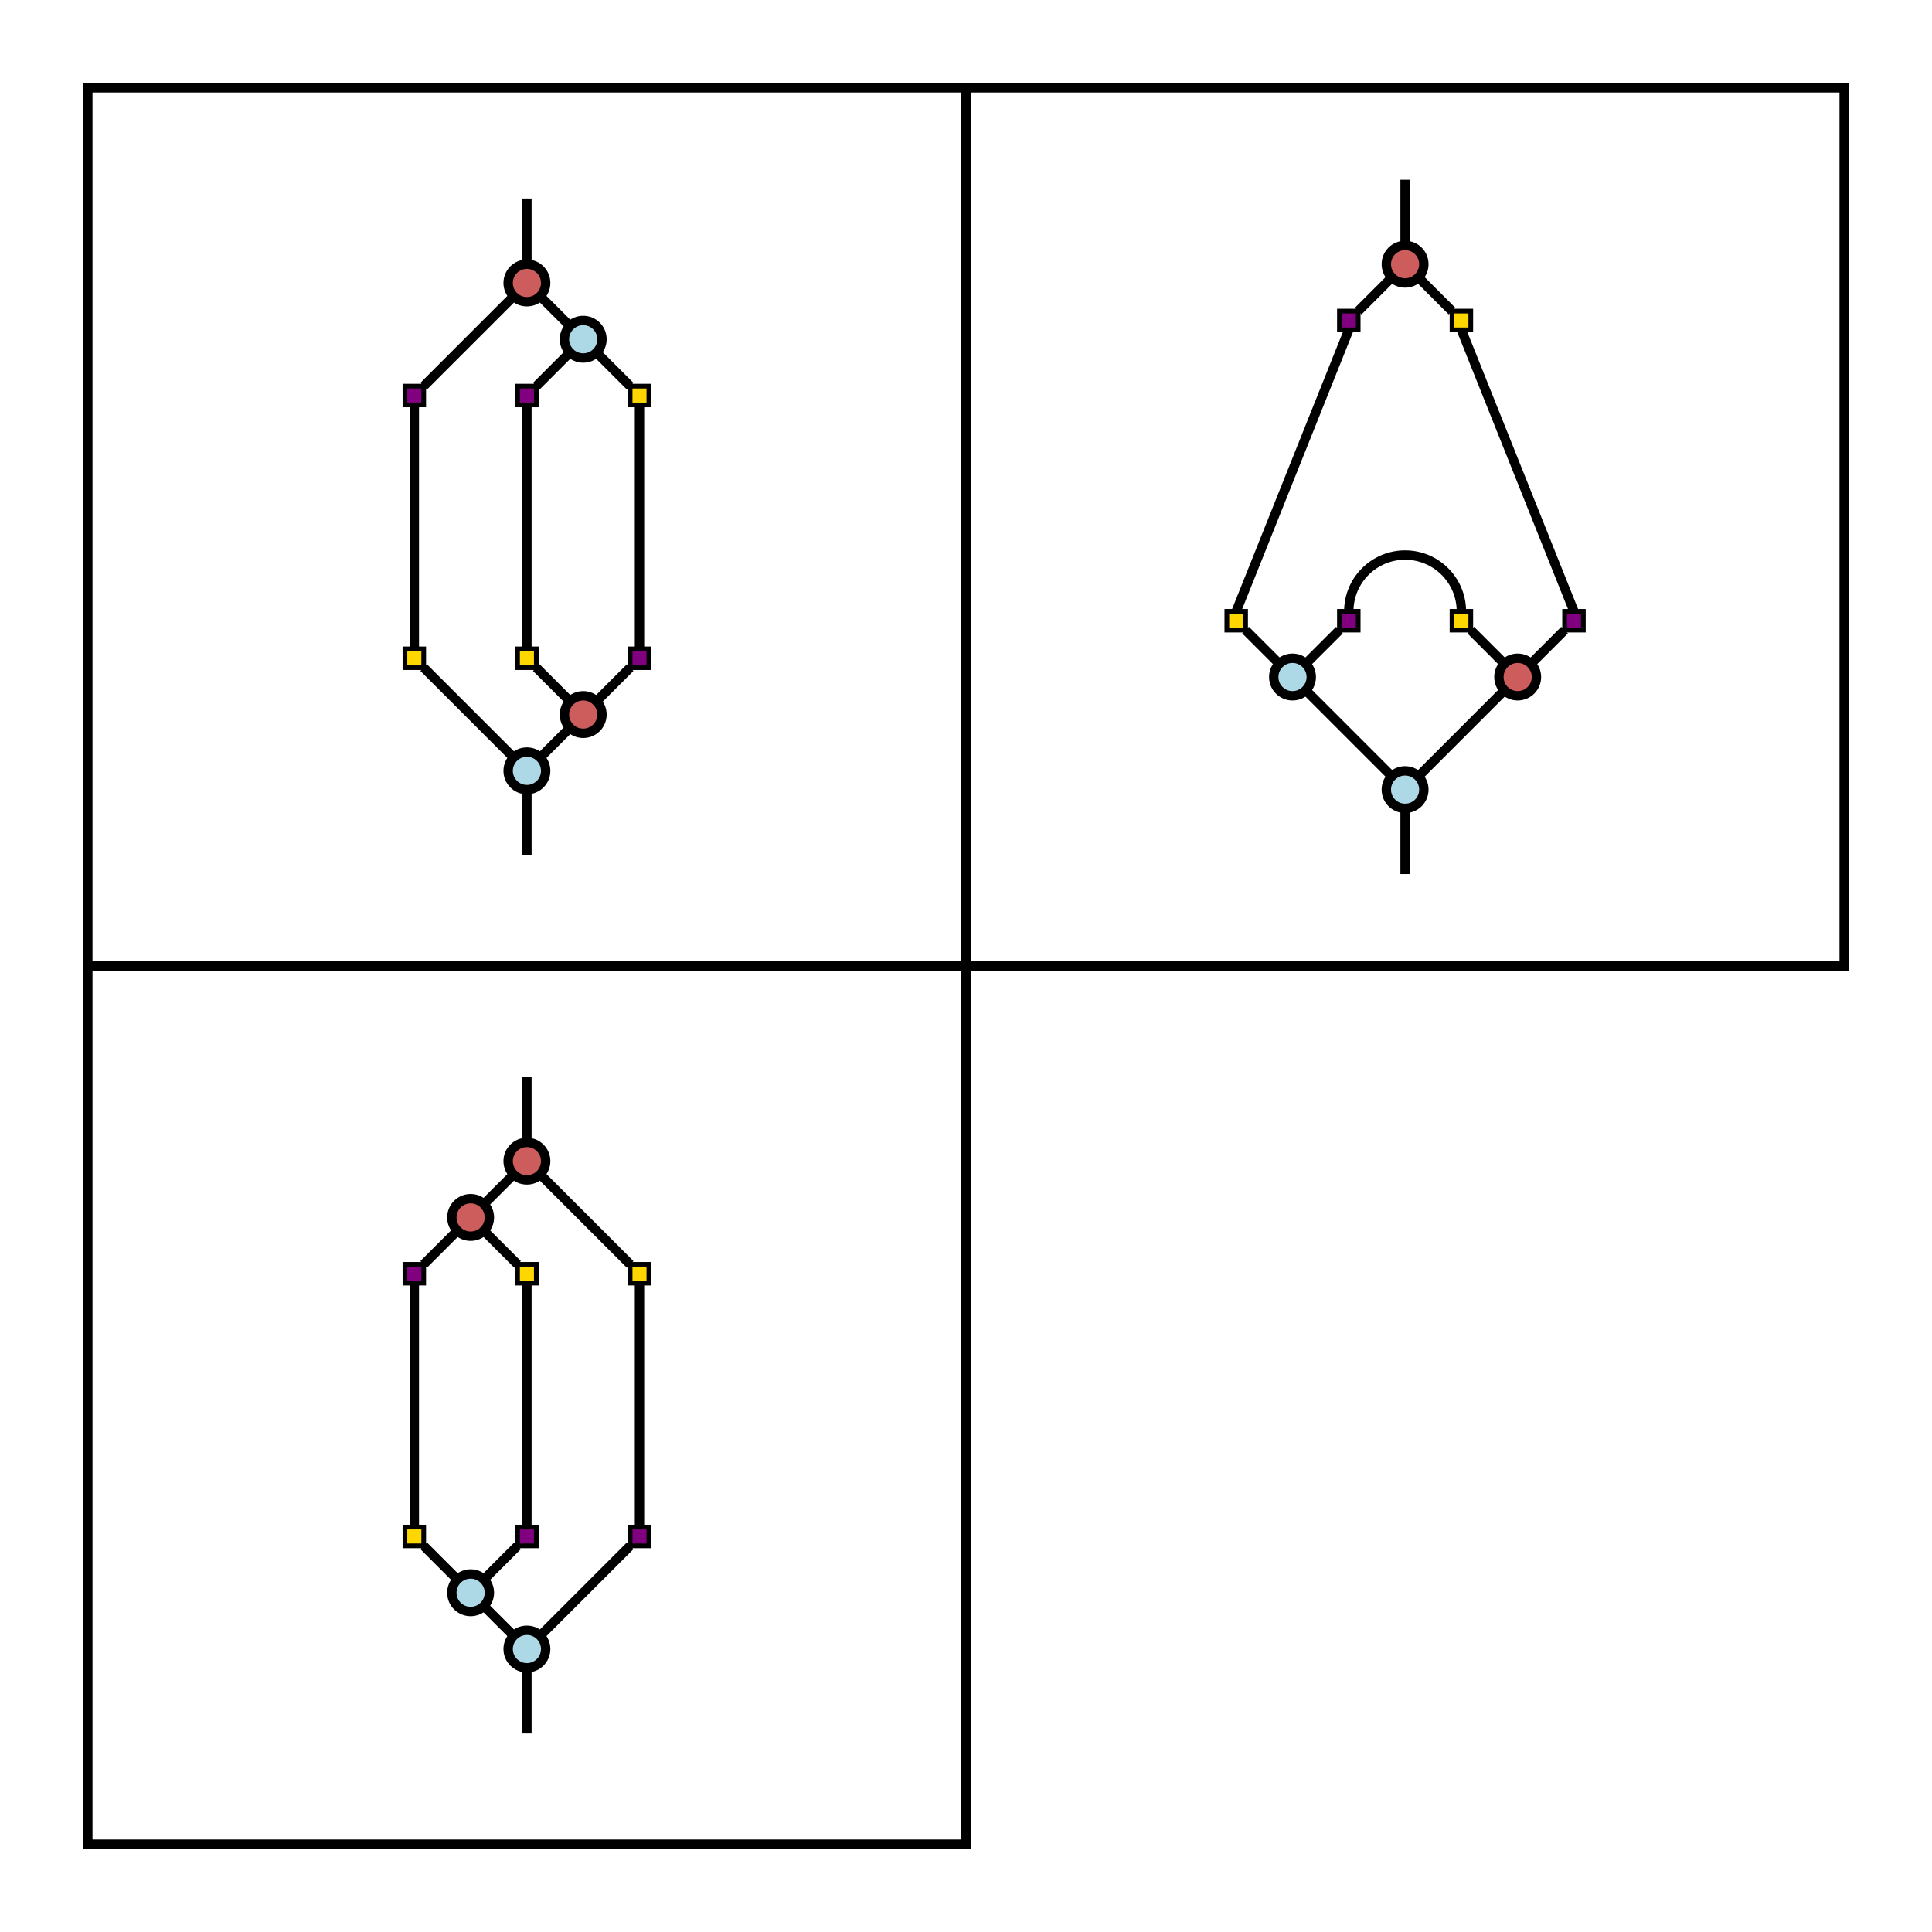 <?xml version="1.0" encoding="UTF-8"?>
<!DOCTYPE svg PUBLIC "-//W3C//DTD SVG 1.1//EN"
    "http://www.w3.org/Graphics/SVG/1.1/DTD/svg11.dtd">
<svg stroke="rgb(0,0,0)" xmlns="http://www.w3.org/2000/svg" font-size="1" width="2048" stroke-opacity="1" xmlns:xlink="http://www.w3.org/1999/xlink" viewBox="0.0 0.0 2048.0 2048" height="2048" version="1.1">
  <defs>
  </defs>
  <g fill="rgb(0,0,0)" stroke="rgb(0,0,0)" stroke-linecap="butt" stroke-width="9.946" stroke-miterlimit="10.0" fill-opacity="0.0" stroke-opacity="1.0" stroke-linejoin="miter">
    <path d="M 1024,1954.909 l -0,-930.909 h -930.909 l -0,930.909 Z"/>
  </g>
  <g fill="rgb(128,0,128)" stroke="rgb(0,0,0)" stroke-linecap="butt" stroke-width="4.973" stroke-miterlimit="10.0" fill-opacity="1.0" stroke-opacity="1.0" stroke-linejoin="miter">
    <path d="M 687.838,1638.639 l -0,-19.891 h -19.891 l -0,19.891 Z"/>
  </g>
  <g fill="rgb(128,0,128)" stroke="rgb(0,0,0)" stroke-linecap="butt" stroke-width="4.973" stroke-miterlimit="10.0" fill-opacity="1.0" stroke-opacity="1.0" stroke-linejoin="miter">
    <path d="M 568.491,1638.639 l -0,-19.891 h -19.891 l -0,19.891 Z"/>
  </g>
  <g fill="rgb(255,215,0)" stroke="rgb(0,0,0)" stroke-linecap="butt" stroke-width="4.973" stroke-miterlimit="10.0" fill-opacity="1.0" stroke-opacity="1.0" stroke-linejoin="miter">
    <path d="M 449.144,1638.639 l -0,-19.891 h -19.891 l -0,19.891 Z"/>
  </g>
  <g fill="rgb(173,216,230)" stroke="rgb(0,0,0)" stroke-linecap="butt" stroke-width="9.946" stroke-miterlimit="10.0" fill-opacity="1.0" stroke-opacity="1.0" stroke-linejoin="miter">
    <path d="M 518.763,1688.367 c 0,-10.986 -8.906,-19.891 -19.891 -19.891c -10.986,-0 -19.891,8.906 -19.891 19.891c -0,10.986 8.906,19.891 19.891 19.891c 10.986,0 19.891,-8.906 19.891 -19.891Z"/>
  </g>
  <g fill="rgb(0,0,0)" stroke="rgb(0,0,0)" stroke-linecap="butt" stroke-width="9.946" stroke-miterlimit="10.0" fill-opacity="0.0" stroke-opacity="1.0" stroke-linejoin="miter">
    <path d="M 512.937,1674.302 l 35.663,-35.663 "/>
  </g>
  <g fill="rgb(0,0,0)" stroke="rgb(0,0,0)" stroke-linecap="butt" stroke-width="0.0" stroke-miterlimit="10.0" fill-opacity="1.0" stroke-opacity="1.0" stroke-linejoin="miter">
  </g>
  <g fill="rgb(0,0,0)" stroke="rgb(0,0,0)" stroke-linecap="butt" stroke-width="0.0" stroke-miterlimit="10.0" fill-opacity="1.0" stroke-opacity="1.0" stroke-linejoin="miter">
  </g>
  <g fill="rgb(0,0,0)" stroke="rgb(0,0,0)" stroke-linecap="butt" stroke-width="0.0" stroke-miterlimit="10.0" fill-opacity="1.0" stroke-opacity="1.0" stroke-linejoin="miter">
  </g>
  <g fill="rgb(0,0,0)" stroke="rgb(0,0,0)" stroke-linecap="butt" stroke-width="0.0" stroke-miterlimit="10.0" fill-opacity="1.0" stroke-opacity="1.0" stroke-linejoin="miter">
  </g>
  <g fill="rgb(0,0,0)" stroke="rgb(0,0,0)" stroke-linecap="butt" stroke-width="9.946" stroke-miterlimit="10.0" fill-opacity="0.0" stroke-opacity="1.0" stroke-linejoin="miter">
    <path d="M 484.807,1674.302 l -35.663,-35.663 "/>
  </g>
  <g fill="rgb(0,0,0)" stroke="rgb(0,0,0)" stroke-linecap="butt" stroke-width="0.0" stroke-miterlimit="10.0" fill-opacity="1.0" stroke-opacity="1.0" stroke-linejoin="miter">
  </g>
  <g fill="rgb(0,0,0)" stroke="rgb(0,0,0)" stroke-linecap="butt" stroke-width="0.0" stroke-miterlimit="10.0" fill-opacity="1.0" stroke-opacity="1.0" stroke-linejoin="miter">
  </g>
  <g fill="rgb(0,0,0)" stroke="rgb(0,0,0)" stroke-linecap="butt" stroke-width="0.0" stroke-miterlimit="10.0" fill-opacity="1.0" stroke-opacity="1.0" stroke-linejoin="miter">
  </g>
  <g fill="rgb(0,0,0)" stroke="rgb(0,0,0)" stroke-linecap="butt" stroke-width="0.0" stroke-miterlimit="10.0" fill-opacity="1.0" stroke-opacity="1.0" stroke-linejoin="miter">
  </g>
  <g fill="rgb(173,216,230)" stroke="rgb(0,0,0)" stroke-linecap="butt" stroke-width="9.946" stroke-miterlimit="10.0" fill-opacity="1.0" stroke-opacity="1.0" stroke-linejoin="miter">
    <path d="M 578.437,1748.04 c 0,-10.986 -8.906,-19.891 -19.891 -19.891c -10.986,-0 -19.891,8.906 -19.891 19.891c -0,10.986 8.906,19.891 19.891 19.891c 10.986,0 19.891,-8.906 19.891 -19.891Z"/>
  </g>
  <g fill="rgb(0,0,0)" stroke="rgb(0,0,0)" stroke-linecap="butt" stroke-width="9.946" stroke-miterlimit="10.0" fill-opacity="0.0" stroke-opacity="1.0" stroke-linejoin="miter">
    <path d="M 572.611,1733.975 l 95.337,-95.337 "/>
  </g>
  <g fill="rgb(0,0,0)" stroke="rgb(0,0,0)" stroke-linecap="butt" stroke-width="0.0" stroke-miterlimit="10.0" fill-opacity="1.0" stroke-opacity="1.0" stroke-linejoin="miter">
  </g>
  <g fill="rgb(0,0,0)" stroke="rgb(0,0,0)" stroke-linecap="butt" stroke-width="0.0" stroke-miterlimit="10.0" fill-opacity="1.0" stroke-opacity="1.0" stroke-linejoin="miter">
  </g>
  <g fill="rgb(0,0,0)" stroke="rgb(0,0,0)" stroke-linecap="butt" stroke-width="0.0" stroke-miterlimit="10.0" fill-opacity="1.0" stroke-opacity="1.0" stroke-linejoin="miter">
  </g>
  <g fill="rgb(0,0,0)" stroke="rgb(0,0,0)" stroke-linecap="butt" stroke-width="0.0" stroke-miterlimit="10.0" fill-opacity="1.0" stroke-opacity="1.0" stroke-linejoin="miter">
  </g>
  <g fill="rgb(0,0,0)" stroke="rgb(0,0,0)" stroke-linecap="butt" stroke-width="9.946" stroke-miterlimit="10.0" fill-opacity="0.0" stroke-opacity="1.0" stroke-linejoin="miter">
    <path d="M 544.48,1733.975 l -31.543,-31.543 "/>
  </g>
  <g fill="rgb(0,0,0)" stroke="rgb(0,0,0)" stroke-linecap="butt" stroke-width="0.0" stroke-miterlimit="10.0" fill-opacity="1.0" stroke-opacity="1.0" stroke-linejoin="miter">
  </g>
  <g fill="rgb(0,0,0)" stroke="rgb(0,0,0)" stroke-linecap="butt" stroke-width="0.0" stroke-miterlimit="10.0" fill-opacity="1.0" stroke-opacity="1.0" stroke-linejoin="miter">
  </g>
  <g fill="rgb(0,0,0)" stroke="rgb(0,0,0)" stroke-linecap="butt" stroke-width="0.0" stroke-miterlimit="10.0" fill-opacity="1.0" stroke-opacity="1.0" stroke-linejoin="miter">
  </g>
  <g fill="rgb(0,0,0)" stroke="rgb(0,0,0)" stroke-linecap="butt" stroke-width="0.0" stroke-miterlimit="10.0" fill-opacity="1.0" stroke-opacity="1.0" stroke-linejoin="miter">
  </g>
  <g fill="rgb(0,0,0)" stroke="rgb(0,0,0)" stroke-linecap="butt" stroke-width="9.946" stroke-miterlimit="10.0" fill-opacity="0.0" stroke-opacity="1.0" stroke-linejoin="miter">
    <path d="M 558.545,1767.932 l 0,69.619 "/>
  </g>
  <g fill="rgb(0,0,0)" stroke="rgb(0,0,0)" stroke-linecap="butt" stroke-width="0.0" stroke-miterlimit="10.0" fill-opacity="1.0" stroke-opacity="1.0" stroke-linejoin="miter">
  </g>
  <g fill="rgb(0,0,0)" stroke="rgb(0,0,0)" stroke-linecap="butt" stroke-width="0.0" stroke-miterlimit="10.0" fill-opacity="1.0" stroke-opacity="1.0" stroke-linejoin="miter">
  </g>
  <g fill="rgb(0,0,0)" stroke="rgb(0,0,0)" stroke-linecap="butt" stroke-width="0.0" stroke-miterlimit="10.0" fill-opacity="1.0" stroke-opacity="1.0" stroke-linejoin="miter">
  </g>
  <g fill="rgb(0,0,0)" stroke="rgb(0,0,0)" stroke-linecap="butt" stroke-width="0.0" stroke-miterlimit="10.0" fill-opacity="1.0" stroke-opacity="1.0" stroke-linejoin="miter">
  </g>
  <g fill="rgb(128,0,128)" stroke="rgb(0,0,0)" stroke-linecap="butt" stroke-width="4.973" stroke-miterlimit="10.0" fill-opacity="1.0" stroke-opacity="1.0" stroke-linejoin="miter">
    <path d="M 449.144,1360.162 l 0,-19.891 l -19.891,-0 l -0,19.891 Z"/>
  </g>
  <g fill="rgb(255,215,0)" stroke="rgb(0,0,0)" stroke-linecap="butt" stroke-width="4.973" stroke-miterlimit="10.0" fill-opacity="1.0" stroke-opacity="1.0" stroke-linejoin="miter">
    <path d="M 568.491,1360.162 l 0,-19.891 l -19.891,-0 l -0,19.891 Z"/>
  </g>
  <g fill="rgb(205,92,92)" stroke="rgb(0,0,0)" stroke-linecap="butt" stroke-width="9.946" stroke-miterlimit="10.0" fill-opacity="1.0" stroke-opacity="1.0" stroke-linejoin="miter">
    <path d="M 478.981,1290.542 c -0,10.986 8.906,19.891 19.891 19.891c 10.986,0 19.891,-8.906 19.891 -19.891c 0,-10.986 -8.906,-19.891 -19.891 -19.891c -10.986,-0 -19.891,8.906 -19.891 19.891Z"/>
  </g>
  <g fill="rgb(0,0,0)" stroke="rgb(0,0,0)" stroke-linecap="butt" stroke-width="9.946" stroke-miterlimit="10.0" fill-opacity="0.0" stroke-opacity="1.0" stroke-linejoin="miter">
    <path d="M 484.807,1304.608 l -35.663,35.663 "/>
  </g>
  <g fill="rgb(0,0,0)" stroke="rgb(0,0,0)" stroke-linecap="butt" stroke-width="0.0" stroke-miterlimit="10.0" fill-opacity="1.0" stroke-opacity="1.0" stroke-linejoin="miter">
  </g>
  <g fill="rgb(0,0,0)" stroke="rgb(0,0,0)" stroke-linecap="butt" stroke-width="0.0" stroke-miterlimit="10.0" fill-opacity="1.0" stroke-opacity="1.0" stroke-linejoin="miter">
  </g>
  <g fill="rgb(0,0,0)" stroke="rgb(0,0,0)" stroke-linecap="butt" stroke-width="0.0" stroke-miterlimit="10.0" fill-opacity="1.0" stroke-opacity="1.0" stroke-linejoin="miter">
  </g>
  <g fill="rgb(0,0,0)" stroke="rgb(0,0,0)" stroke-linecap="butt" stroke-width="0.0" stroke-miterlimit="10.0" fill-opacity="1.0" stroke-opacity="1.0" stroke-linejoin="miter">
  </g>
  <g fill="rgb(0,0,0)" stroke="rgb(0,0,0)" stroke-linecap="butt" stroke-width="9.946" stroke-miterlimit="10.0" fill-opacity="0.0" stroke-opacity="1.0" stroke-linejoin="miter">
    <path d="M 512.937,1304.608 l 35.663,35.663 "/>
  </g>
  <g fill="rgb(0,0,0)" stroke="rgb(0,0,0)" stroke-linecap="butt" stroke-width="0.0" stroke-miterlimit="10.0" fill-opacity="1.0" stroke-opacity="1.0" stroke-linejoin="miter">
  </g>
  <g fill="rgb(0,0,0)" stroke="rgb(0,0,0)" stroke-linecap="butt" stroke-width="0.0" stroke-miterlimit="10.0" fill-opacity="1.0" stroke-opacity="1.0" stroke-linejoin="miter">
  </g>
  <g fill="rgb(0,0,0)" stroke="rgb(0,0,0)" stroke-linecap="butt" stroke-width="0.0" stroke-miterlimit="10.0" fill-opacity="1.0" stroke-opacity="1.0" stroke-linejoin="miter">
  </g>
  <g fill="rgb(0,0,0)" stroke="rgb(0,0,0)" stroke-linecap="butt" stroke-width="0.0" stroke-miterlimit="10.0" fill-opacity="1.0" stroke-opacity="1.0" stroke-linejoin="miter">
  </g>
  <g fill="rgb(255,215,0)" stroke="rgb(0,0,0)" stroke-linecap="butt" stroke-width="4.973" stroke-miterlimit="10.0" fill-opacity="1.0" stroke-opacity="1.0" stroke-linejoin="miter">
    <path d="M 687.838,1360.162 l 0,-19.891 l -19.891,-0 l -0,19.891 Z"/>
  </g>
  <g fill="rgb(205,92,92)" stroke="rgb(0,0,0)" stroke-linecap="butt" stroke-width="9.946" stroke-miterlimit="10.0" fill-opacity="1.0" stroke-opacity="1.0" stroke-linejoin="miter">
    <path d="M 538.654,1230.869 c -0,10.986 8.906,19.891 19.891 19.891c 10.986,0 19.891,-8.906 19.891 -19.891c 0,-10.986 -8.906,-19.891 -19.891 -19.891c -10.986,-0 -19.891,8.906 -19.891 19.891Z"/>
  </g>
  <g fill="rgb(0,0,0)" stroke="rgb(0,0,0)" stroke-linecap="butt" stroke-width="9.946" stroke-miterlimit="10.0" fill-opacity="0.0" stroke-opacity="1.0" stroke-linejoin="miter">
    <path d="M 544.48,1244.934 l -31.543,31.543 "/>
  </g>
  <g fill="rgb(0,0,0)" stroke="rgb(0,0,0)" stroke-linecap="butt" stroke-width="0.0" stroke-miterlimit="10.0" fill-opacity="1.0" stroke-opacity="1.0" stroke-linejoin="miter">
  </g>
  <g fill="rgb(0,0,0)" stroke="rgb(0,0,0)" stroke-linecap="butt" stroke-width="0.0" stroke-miterlimit="10.0" fill-opacity="1.0" stroke-opacity="1.0" stroke-linejoin="miter">
  </g>
  <g fill="rgb(0,0,0)" stroke="rgb(0,0,0)" stroke-linecap="butt" stroke-width="0.0" stroke-miterlimit="10.0" fill-opacity="1.0" stroke-opacity="1.0" stroke-linejoin="miter">
  </g>
  <g fill="rgb(0,0,0)" stroke="rgb(0,0,0)" stroke-linecap="butt" stroke-width="0.0" stroke-miterlimit="10.0" fill-opacity="1.0" stroke-opacity="1.0" stroke-linejoin="miter">
  </g>
  <g fill="rgb(0,0,0)" stroke="rgb(0,0,0)" stroke-linecap="butt" stroke-width="9.946" stroke-miterlimit="10.0" fill-opacity="0.0" stroke-opacity="1.0" stroke-linejoin="miter">
    <path d="M 572.611,1244.934 l 95.337,95.337 "/>
  </g>
  <g fill="rgb(0,0,0)" stroke="rgb(0,0,0)" stroke-linecap="butt" stroke-width="0.0" stroke-miterlimit="10.0" fill-opacity="1.0" stroke-opacity="1.0" stroke-linejoin="miter">
  </g>
  <g fill="rgb(0,0,0)" stroke="rgb(0,0,0)" stroke-linecap="butt" stroke-width="0.0" stroke-miterlimit="10.0" fill-opacity="1.0" stroke-opacity="1.0" stroke-linejoin="miter">
  </g>
  <g fill="rgb(0,0,0)" stroke="rgb(0,0,0)" stroke-linecap="butt" stroke-width="0.0" stroke-miterlimit="10.0" fill-opacity="1.0" stroke-opacity="1.0" stroke-linejoin="miter">
  </g>
  <g fill="rgb(0,0,0)" stroke="rgb(0,0,0)" stroke-linecap="butt" stroke-width="0.0" stroke-miterlimit="10.0" fill-opacity="1.0" stroke-opacity="1.0" stroke-linejoin="miter">
  </g>
  <g fill="rgb(0,0,0)" stroke="rgb(0,0,0)" stroke-linecap="butt" stroke-width="9.946" stroke-miterlimit="10.0" fill-opacity="0.0" stroke-opacity="1.0" stroke-linejoin="miter">
    <path d="M 558.545,1210.977 l 0,-69.619 "/>
  </g>
  <g fill="rgb(0,0,0)" stroke="rgb(0,0,0)" stroke-linecap="butt" stroke-width="0.0" stroke-miterlimit="10.0" fill-opacity="1.0" stroke-opacity="1.0" stroke-linejoin="miter">
  </g>
  <g fill="rgb(0,0,0)" stroke="rgb(0,0,0)" stroke-linecap="butt" stroke-width="0.0" stroke-miterlimit="10.0" fill-opacity="1.0" stroke-opacity="1.0" stroke-linejoin="miter">
  </g>
  <g fill="rgb(0,0,0)" stroke="rgb(0,0,0)" stroke-linecap="butt" stroke-width="0.0" stroke-miterlimit="10.0" fill-opacity="1.0" stroke-opacity="1.0" stroke-linejoin="miter">
  </g>
  <g fill="rgb(0,0,0)" stroke="rgb(0,0,0)" stroke-linecap="butt" stroke-width="0.0" stroke-miterlimit="10.0" fill-opacity="1.0" stroke-opacity="1.0" stroke-linejoin="miter">
  </g>
  <g fill="rgb(0,0,0)" stroke="rgb(0,0,0)" stroke-linecap="butt" stroke-width="9.946" stroke-miterlimit="10.0" fill-opacity="0.0" stroke-opacity="1.0" stroke-linejoin="miter">
    <path d="M 677.893,1360.162 l 0,258.586 "/>
  </g>
  <g fill="rgb(0,0,0)" stroke="rgb(0,0,0)" stroke-linecap="butt" stroke-width="0.0" stroke-miterlimit="10.0" fill-opacity="1.0" stroke-opacity="1.0" stroke-linejoin="miter">
  </g>
  <g fill="rgb(0,0,0)" stroke="rgb(0,0,0)" stroke-linecap="butt" stroke-width="0.0" stroke-miterlimit="10.0" fill-opacity="1.0" stroke-opacity="1.0" stroke-linejoin="miter">
  </g>
  <g fill="rgb(0,0,0)" stroke="rgb(0,0,0)" stroke-linecap="butt" stroke-width="0.0" stroke-miterlimit="10.0" fill-opacity="1.0" stroke-opacity="1.0" stroke-linejoin="miter">
  </g>
  <g fill="rgb(0,0,0)" stroke="rgb(0,0,0)" stroke-linecap="butt" stroke-width="0.0" stroke-miterlimit="10.0" fill-opacity="1.0" stroke-opacity="1.0" stroke-linejoin="miter">
  </g>
  <g fill="rgb(0,0,0)" stroke="rgb(0,0,0)" stroke-linecap="butt" stroke-width="9.946" stroke-miterlimit="10.0" fill-opacity="0.0" stroke-opacity="1.0" stroke-linejoin="miter">
    <path d="M 558.545,1360.162 l 0,258.586 "/>
  </g>
  <g fill="rgb(0,0,0)" stroke="rgb(0,0,0)" stroke-linecap="butt" stroke-width="0.0" stroke-miterlimit="10.0" fill-opacity="1.0" stroke-opacity="1.0" stroke-linejoin="miter">
  </g>
  <g fill="rgb(0,0,0)" stroke="rgb(0,0,0)" stroke-linecap="butt" stroke-width="0.0" stroke-miterlimit="10.0" fill-opacity="1.0" stroke-opacity="1.0" stroke-linejoin="miter">
  </g>
  <g fill="rgb(0,0,0)" stroke="rgb(0,0,0)" stroke-linecap="butt" stroke-width="0.0" stroke-miterlimit="10.0" fill-opacity="1.0" stroke-opacity="1.0" stroke-linejoin="miter">
  </g>
  <g fill="rgb(0,0,0)" stroke="rgb(0,0,0)" stroke-linecap="butt" stroke-width="0.0" stroke-miterlimit="10.0" fill-opacity="1.0" stroke-opacity="1.0" stroke-linejoin="miter">
  </g>
  <g fill="rgb(0,0,0)" stroke="rgb(0,0,0)" stroke-linecap="butt" stroke-width="9.946" stroke-miterlimit="10.0" fill-opacity="0.0" stroke-opacity="1.0" stroke-linejoin="miter">
    <path d="M 439.198,1360.162 l 0,258.586 "/>
  </g>
  <g fill="rgb(0,0,0)" stroke="rgb(0,0,0)" stroke-linecap="butt" stroke-width="0.0" stroke-miterlimit="10.0" fill-opacity="1.0" stroke-opacity="1.0" stroke-linejoin="miter">
  </g>
  <g fill="rgb(0,0,0)" stroke="rgb(0,0,0)" stroke-linecap="butt" stroke-width="0.0" stroke-miterlimit="10.0" fill-opacity="1.0" stroke-opacity="1.0" stroke-linejoin="miter">
  </g>
  <g fill="rgb(0,0,0)" stroke="rgb(0,0,0)" stroke-linecap="butt" stroke-width="0.0" stroke-miterlimit="10.0" fill-opacity="1.0" stroke-opacity="1.0" stroke-linejoin="miter">
  </g>
  <g fill="rgb(0,0,0)" stroke="rgb(0,0,0)" stroke-linecap="butt" stroke-width="0.0" stroke-miterlimit="10.0" fill-opacity="1.0" stroke-opacity="1.0" stroke-linejoin="miter">
  </g>
  <g fill="rgb(0,0,0)" stroke="rgb(0,0,0)" stroke-linecap="butt" stroke-width="9.946" stroke-miterlimit="10.0" fill-opacity="0.0" stroke-opacity="1.0" stroke-linejoin="miter">
    <path d="M 1954.909,1024 l -0,-930.909 h -930.909 l -0,930.909 Z"/>
  </g>
  <g fill="rgb(128,0,128)" stroke="rgb(0,0,0)" stroke-linecap="butt" stroke-width="4.973" stroke-miterlimit="10.0" fill-opacity="1.0" stroke-opacity="1.0" stroke-linejoin="miter">
    <path d="M 1678.421,667.947 l -0,-19.891 h -19.891 l -0,19.891 Z"/>
  </g>
  <g fill="rgb(255,215,0)" stroke="rgb(0,0,0)" stroke-linecap="butt" stroke-width="4.973" stroke-miterlimit="10.0" fill-opacity="1.0" stroke-opacity="1.0" stroke-linejoin="miter">
    <path d="M 1559.074,667.947 l -0,-19.891 h -19.891 l -0,19.891 Z"/>
  </g>
  <g fill="rgb(205,92,92)" stroke="rgb(0,0,0)" stroke-linecap="butt" stroke-width="9.946" stroke-miterlimit="10.0" fill-opacity="1.0" stroke-opacity="1.0" stroke-linejoin="miter">
    <path d="M 1628.693,717.675 c 0,-10.986 -8.906,-19.891 -19.891 -19.891c -10.986,-0 -19.891,8.906 -19.891 19.891c -0,10.986 8.906,19.891 19.891 19.891c 10.986,0 19.891,-8.906 19.891 -19.891Z"/>
  </g>
  <g fill="rgb(0,0,0)" stroke="rgb(0,0,0)" stroke-linecap="butt" stroke-width="9.946" stroke-miterlimit="10.0" fill-opacity="0.0" stroke-opacity="1.0" stroke-linejoin="miter">
    <path d="M 1622.867,703.61 l 35.663,-35.663 "/>
  </g>
  <g fill="rgb(0,0,0)" stroke="rgb(0,0,0)" stroke-linecap="butt" stroke-width="0.0" stroke-miterlimit="10.0" fill-opacity="1.0" stroke-opacity="1.0" stroke-linejoin="miter">
  </g>
  <g fill="rgb(0,0,0)" stroke="rgb(0,0,0)" stroke-linecap="butt" stroke-width="0.0" stroke-miterlimit="10.0" fill-opacity="1.0" stroke-opacity="1.0" stroke-linejoin="miter">
  </g>
  <g fill="rgb(0,0,0)" stroke="rgb(0,0,0)" stroke-linecap="butt" stroke-width="0.0" stroke-miterlimit="10.0" fill-opacity="1.0" stroke-opacity="1.0" stroke-linejoin="miter">
  </g>
  <g fill="rgb(0,0,0)" stroke="rgb(0,0,0)" stroke-linecap="butt" stroke-width="0.0" stroke-miterlimit="10.0" fill-opacity="1.0" stroke-opacity="1.0" stroke-linejoin="miter">
  </g>
  <g fill="rgb(0,0,0)" stroke="rgb(0,0,0)" stroke-linecap="butt" stroke-width="9.946" stroke-miterlimit="10.0" fill-opacity="0.0" stroke-opacity="1.0" stroke-linejoin="miter">
    <path d="M 1594.737,703.61 l -35.663,-35.663 "/>
  </g>
  <g fill="rgb(0,0,0)" stroke="rgb(0,0,0)" stroke-linecap="butt" stroke-width="0.0" stroke-miterlimit="10.0" fill-opacity="1.0" stroke-opacity="1.0" stroke-linejoin="miter">
  </g>
  <g fill="rgb(0,0,0)" stroke="rgb(0,0,0)" stroke-linecap="butt" stroke-width="0.0" stroke-miterlimit="10.0" fill-opacity="1.0" stroke-opacity="1.0" stroke-linejoin="miter">
  </g>
  <g fill="rgb(0,0,0)" stroke="rgb(0,0,0)" stroke-linecap="butt" stroke-width="0.0" stroke-miterlimit="10.0" fill-opacity="1.0" stroke-opacity="1.0" stroke-linejoin="miter">
  </g>
  <g fill="rgb(0,0,0)" stroke="rgb(0,0,0)" stroke-linecap="butt" stroke-width="0.0" stroke-miterlimit="10.0" fill-opacity="1.0" stroke-opacity="1.0" stroke-linejoin="miter">
  </g>
  <g fill="rgb(128,0,128)" stroke="rgb(0,0,0)" stroke-linecap="butt" stroke-width="4.973" stroke-miterlimit="10.0" fill-opacity="1.0" stroke-opacity="1.0" stroke-linejoin="miter">
    <path d="M 1439.726,667.947 l -0,-19.891 h -19.891 l -0,19.891 Z"/>
  </g>
  <g fill="rgb(255,215,0)" stroke="rgb(0,0,0)" stroke-linecap="butt" stroke-width="4.973" stroke-miterlimit="10.0" fill-opacity="1.0" stroke-opacity="1.0" stroke-linejoin="miter">
    <path d="M 1320.379,667.947 l -0,-19.891 h -19.891 l -0,19.891 Z"/>
  </g>
  <g fill="rgb(173,216,230)" stroke="rgb(0,0,0)" stroke-linecap="butt" stroke-width="9.946" stroke-miterlimit="10.0" fill-opacity="1.0" stroke-opacity="1.0" stroke-linejoin="miter">
    <path d="M 1389.998,717.675 c 0,-10.986 -8.906,-19.891 -19.891 -19.891c -10.986,-0 -19.891,8.906 -19.891 19.891c -0,10.986 8.906,19.891 19.891 19.891c 10.986,0 19.891,-8.906 19.891 -19.891Z"/>
  </g>
  <g fill="rgb(0,0,0)" stroke="rgb(0,0,0)" stroke-linecap="butt" stroke-width="9.946" stroke-miterlimit="10.0" fill-opacity="0.0" stroke-opacity="1.0" stroke-linejoin="miter">
    <path d="M 1384.172,703.61 l 35.663,-35.663 "/>
  </g>
  <g fill="rgb(0,0,0)" stroke="rgb(0,0,0)" stroke-linecap="butt" stroke-width="0.0" stroke-miterlimit="10.0" fill-opacity="1.0" stroke-opacity="1.0" stroke-linejoin="miter">
  </g>
  <g fill="rgb(0,0,0)" stroke="rgb(0,0,0)" stroke-linecap="butt" stroke-width="0.0" stroke-miterlimit="10.0" fill-opacity="1.0" stroke-opacity="1.0" stroke-linejoin="miter">
  </g>
  <g fill="rgb(0,0,0)" stroke="rgb(0,0,0)" stroke-linecap="butt" stroke-width="0.0" stroke-miterlimit="10.0" fill-opacity="1.0" stroke-opacity="1.0" stroke-linejoin="miter">
  </g>
  <g fill="rgb(0,0,0)" stroke="rgb(0,0,0)" stroke-linecap="butt" stroke-width="0.0" stroke-miterlimit="10.0" fill-opacity="1.0" stroke-opacity="1.0" stroke-linejoin="miter">
  </g>
  <g fill="rgb(0,0,0)" stroke="rgb(0,0,0)" stroke-linecap="butt" stroke-width="9.946" stroke-miterlimit="10.0" fill-opacity="0.0" stroke-opacity="1.0" stroke-linejoin="miter">
    <path d="M 1356.042,703.61 l -35.663,-35.663 "/>
  </g>
  <g fill="rgb(0,0,0)" stroke="rgb(0,0,0)" stroke-linecap="butt" stroke-width="0.0" stroke-miterlimit="10.0" fill-opacity="1.0" stroke-opacity="1.0" stroke-linejoin="miter">
  </g>
  <g fill="rgb(0,0,0)" stroke="rgb(0,0,0)" stroke-linecap="butt" stroke-width="0.0" stroke-miterlimit="10.0" fill-opacity="1.0" stroke-opacity="1.0" stroke-linejoin="miter">
  </g>
  <g fill="rgb(0,0,0)" stroke="rgb(0,0,0)" stroke-linecap="butt" stroke-width="0.0" stroke-miterlimit="10.0" fill-opacity="1.0" stroke-opacity="1.0" stroke-linejoin="miter">
  </g>
  <g fill="rgb(0,0,0)" stroke="rgb(0,0,0)" stroke-linecap="butt" stroke-width="0.0" stroke-miterlimit="10.0" fill-opacity="1.0" stroke-opacity="1.0" stroke-linejoin="miter">
  </g>
  <g fill="rgb(173,216,230)" stroke="rgb(0,0,0)" stroke-linecap="butt" stroke-width="9.946" stroke-miterlimit="10.0" fill-opacity="1.0" stroke-opacity="1.0" stroke-linejoin="miter">
    <path d="M 1509.346,837.023 c 0,-10.986 -8.906,-19.891 -19.891 -19.891c -10.986,-0 -19.891,8.906 -19.891 19.891c -0,10.986 8.906,19.891 19.891 19.891c 10.986,0 19.891,-8.906 19.891 -19.891Z"/>
  </g>
  <g fill="rgb(0,0,0)" stroke="rgb(0,0,0)" stroke-linecap="butt" stroke-width="9.946" stroke-miterlimit="10.0" fill-opacity="0.0" stroke-opacity="1.0" stroke-linejoin="miter">
    <path d="M 1503.52,822.957 l 91.217,-91.217 "/>
  </g>
  <g fill="rgb(0,0,0)" stroke="rgb(0,0,0)" stroke-linecap="butt" stroke-width="0.0" stroke-miterlimit="10.0" fill-opacity="1.0" stroke-opacity="1.0" stroke-linejoin="miter">
  </g>
  <g fill="rgb(0,0,0)" stroke="rgb(0,0,0)" stroke-linecap="butt" stroke-width="0.0" stroke-miterlimit="10.0" fill-opacity="1.0" stroke-opacity="1.0" stroke-linejoin="miter">
  </g>
  <g fill="rgb(0,0,0)" stroke="rgb(0,0,0)" stroke-linecap="butt" stroke-width="0.0" stroke-miterlimit="10.0" fill-opacity="1.0" stroke-opacity="1.0" stroke-linejoin="miter">
  </g>
  <g fill="rgb(0,0,0)" stroke="rgb(0,0,0)" stroke-linecap="butt" stroke-width="0.0" stroke-miterlimit="10.0" fill-opacity="1.0" stroke-opacity="1.0" stroke-linejoin="miter">
  </g>
  <g fill="rgb(0,0,0)" stroke="rgb(0,0,0)" stroke-linecap="butt" stroke-width="9.946" stroke-miterlimit="10.0" fill-opacity="0.0" stroke-opacity="1.0" stroke-linejoin="miter">
    <path d="M 1475.389,822.957 l -91.217,-91.217 "/>
  </g>
  <g fill="rgb(0,0,0)" stroke="rgb(0,0,0)" stroke-linecap="butt" stroke-width="0.0" stroke-miterlimit="10.0" fill-opacity="1.0" stroke-opacity="1.0" stroke-linejoin="miter">
  </g>
  <g fill="rgb(0,0,0)" stroke="rgb(0,0,0)" stroke-linecap="butt" stroke-width="0.0" stroke-miterlimit="10.0" fill-opacity="1.0" stroke-opacity="1.0" stroke-linejoin="miter">
  </g>
  <g fill="rgb(0,0,0)" stroke="rgb(0,0,0)" stroke-linecap="butt" stroke-width="0.0" stroke-miterlimit="10.0" fill-opacity="1.0" stroke-opacity="1.0" stroke-linejoin="miter">
  </g>
  <g fill="rgb(0,0,0)" stroke="rgb(0,0,0)" stroke-linecap="butt" stroke-width="0.0" stroke-miterlimit="10.0" fill-opacity="1.0" stroke-opacity="1.0" stroke-linejoin="miter">
  </g>
  <g fill="rgb(0,0,0)" stroke="rgb(0,0,0)" stroke-linecap="butt" stroke-width="9.946" stroke-miterlimit="10.0" fill-opacity="0.0" stroke-opacity="1.0" stroke-linejoin="miter">
    <path d="M 1489.455,856.914 l 0,69.619 "/>
  </g>
  <g fill="rgb(0,0,0)" stroke="rgb(0,0,0)" stroke-linecap="butt" stroke-width="0.0" stroke-miterlimit="10.0" fill-opacity="1.0" stroke-opacity="1.0" stroke-linejoin="miter">
  </g>
  <g fill="rgb(0,0,0)" stroke="rgb(0,0,0)" stroke-linecap="butt" stroke-width="0.0" stroke-miterlimit="10.0" fill-opacity="1.0" stroke-opacity="1.0" stroke-linejoin="miter">
  </g>
  <g fill="rgb(0,0,0)" stroke="rgb(0,0,0)" stroke-linecap="butt" stroke-width="0.0" stroke-miterlimit="10.0" fill-opacity="1.0" stroke-opacity="1.0" stroke-linejoin="miter">
  </g>
  <g fill="rgb(0,0,0)" stroke="rgb(0,0,0)" stroke-linecap="butt" stroke-width="0.0" stroke-miterlimit="10.0" fill-opacity="1.0" stroke-opacity="1.0" stroke-linejoin="miter">
  </g>
  <g fill="rgb(128,0,128)" stroke="rgb(0,0,0)" stroke-linecap="butt" stroke-width="4.973" stroke-miterlimit="10.0" fill-opacity="1.0" stroke-opacity="1.0" stroke-linejoin="miter">
    <path d="M 1439.726,349.688 l 0,-19.891 l -19.891,-0 l -0,19.891 Z"/>
  </g>
  <g fill="rgb(255,215,0)" stroke="rgb(0,0,0)" stroke-linecap="butt" stroke-width="4.973" stroke-miterlimit="10.0" fill-opacity="1.0" stroke-opacity="1.0" stroke-linejoin="miter">
    <path d="M 1559.074,349.688 l 0,-19.891 l -19.891,-0 l -0,19.891 Z"/>
  </g>
  <g fill="rgb(205,92,92)" stroke="rgb(0,0,0)" stroke-linecap="butt" stroke-width="9.946" stroke-miterlimit="10.0" fill-opacity="1.0" stroke-opacity="1.0" stroke-linejoin="miter">
    <path d="M 1469.563,280.068 c -0,10.986 8.906,19.891 19.891 19.891c 10.986,0 19.891,-8.906 19.891 -19.891c 0,-10.986 -8.906,-19.891 -19.891 -19.891c -10.986,-0 -19.891,8.906 -19.891 19.891Z"/>
  </g>
  <g fill="rgb(0,0,0)" stroke="rgb(0,0,0)" stroke-linecap="butt" stroke-width="9.946" stroke-miterlimit="10.0" fill-opacity="0.0" stroke-opacity="1.0" stroke-linejoin="miter">
    <path d="M 1475.389,294.134 l -35.663,35.663 "/>
  </g>
  <g fill="rgb(0,0,0)" stroke="rgb(0,0,0)" stroke-linecap="butt" stroke-width="0.0" stroke-miterlimit="10.0" fill-opacity="1.0" stroke-opacity="1.0" stroke-linejoin="miter">
  </g>
  <g fill="rgb(0,0,0)" stroke="rgb(0,0,0)" stroke-linecap="butt" stroke-width="0.0" stroke-miterlimit="10.0" fill-opacity="1.0" stroke-opacity="1.0" stroke-linejoin="miter">
  </g>
  <g fill="rgb(0,0,0)" stroke="rgb(0,0,0)" stroke-linecap="butt" stroke-width="0.0" stroke-miterlimit="10.0" fill-opacity="1.0" stroke-opacity="1.0" stroke-linejoin="miter">
  </g>
  <g fill="rgb(0,0,0)" stroke="rgb(0,0,0)" stroke-linecap="butt" stroke-width="0.0" stroke-miterlimit="10.0" fill-opacity="1.0" stroke-opacity="1.0" stroke-linejoin="miter">
  </g>
  <g fill="rgb(0,0,0)" stroke="rgb(0,0,0)" stroke-linecap="butt" stroke-width="9.946" stroke-miterlimit="10.0" fill-opacity="0.0" stroke-opacity="1.0" stroke-linejoin="miter">
    <path d="M 1503.52,294.134 l 35.663,35.663 "/>
  </g>
  <g fill="rgb(0,0,0)" stroke="rgb(0,0,0)" stroke-linecap="butt" stroke-width="0.0" stroke-miterlimit="10.0" fill-opacity="1.0" stroke-opacity="1.0" stroke-linejoin="miter">
  </g>
  <g fill="rgb(0,0,0)" stroke="rgb(0,0,0)" stroke-linecap="butt" stroke-width="0.0" stroke-miterlimit="10.0" fill-opacity="1.0" stroke-opacity="1.0" stroke-linejoin="miter">
  </g>
  <g fill="rgb(0,0,0)" stroke="rgb(0,0,0)" stroke-linecap="butt" stroke-width="0.0" stroke-miterlimit="10.0" fill-opacity="1.0" stroke-opacity="1.0" stroke-linejoin="miter">
  </g>
  <g fill="rgb(0,0,0)" stroke="rgb(0,0,0)" stroke-linecap="butt" stroke-width="0.0" stroke-miterlimit="10.0" fill-opacity="1.0" stroke-opacity="1.0" stroke-linejoin="miter">
  </g>
  <g fill="rgb(0,0,0)" stroke="rgb(0,0,0)" stroke-linecap="butt" stroke-width="9.946" stroke-miterlimit="10.0" fill-opacity="0.0" stroke-opacity="1.0" stroke-linejoin="miter">
    <path d="M 1489.455,260.177 l 0,-69.619 "/>
  </g>
  <g fill="rgb(0,0,0)" stroke="rgb(0,0,0)" stroke-linecap="butt" stroke-width="0.0" stroke-miterlimit="10.0" fill-opacity="1.0" stroke-opacity="1.0" stroke-linejoin="miter">
  </g>
  <g fill="rgb(0,0,0)" stroke="rgb(0,0,0)" stroke-linecap="butt" stroke-width="0.0" stroke-miterlimit="10.0" fill-opacity="1.0" stroke-opacity="1.0" stroke-linejoin="miter">
  </g>
  <g fill="rgb(0,0,0)" stroke="rgb(0,0,0)" stroke-linecap="butt" stroke-width="0.0" stroke-miterlimit="10.0" fill-opacity="1.0" stroke-opacity="1.0" stroke-linejoin="miter">
  </g>
  <g fill="rgb(0,0,0)" stroke="rgb(0,0,0)" stroke-linecap="butt" stroke-width="0.0" stroke-miterlimit="10.0" fill-opacity="1.0" stroke-opacity="1.0" stroke-linejoin="miter">
  </g>
  <g fill="rgb(0,0,0)" stroke="rgb(0,0,0)" stroke-linecap="butt" stroke-width="9.946" stroke-miterlimit="10.0" fill-opacity="0.0" stroke-opacity="1.0" stroke-linejoin="miter">
    <path d="M 1549.128,349.688 l 119.347,298.368 "/>
  </g>
  <g fill="rgb(0,0,0)" stroke="rgb(0,0,0)" stroke-linecap="butt" stroke-width="0.0" stroke-miterlimit="10.0" fill-opacity="1.0" stroke-opacity="1.0" stroke-linejoin="miter">
  </g>
  <g fill="rgb(0,0,0)" stroke="rgb(0,0,0)" stroke-linecap="butt" stroke-width="0.0" stroke-miterlimit="10.0" fill-opacity="1.0" stroke-opacity="1.0" stroke-linejoin="miter">
  </g>
  <g fill="rgb(0,0,0)" stroke="rgb(0,0,0)" stroke-linecap="butt" stroke-width="0.0" stroke-miterlimit="10.0" fill-opacity="1.0" stroke-opacity="1.0" stroke-linejoin="miter">
  </g>
  <g fill="rgb(0,0,0)" stroke="rgb(0,0,0)" stroke-linecap="butt" stroke-width="0.0" stroke-miterlimit="10.0" fill-opacity="1.0" stroke-opacity="1.0" stroke-linejoin="miter">
  </g>
  <g fill="rgb(0,0,0)" stroke="rgb(0,0,0)" stroke-linecap="butt" stroke-width="9.946" stroke-miterlimit="10.0" fill-opacity="0.0" stroke-opacity="1.0" stroke-linejoin="miter">
    <path d="M 1429.781,349.688 l -119.347,298.368 "/>
  </g>
  <g fill="rgb(0,0,0)" stroke="rgb(0,0,0)" stroke-linecap="butt" stroke-width="0.0" stroke-miterlimit="10.0" fill-opacity="1.0" stroke-opacity="1.0" stroke-linejoin="miter">
  </g>
  <g fill="rgb(0,0,0)" stroke="rgb(0,0,0)" stroke-linecap="butt" stroke-width="0.0" stroke-miterlimit="10.0" fill-opacity="1.0" stroke-opacity="1.0" stroke-linejoin="miter">
  </g>
  <g fill="rgb(0,0,0)" stroke="rgb(0,0,0)" stroke-linecap="butt" stroke-width="0.0" stroke-miterlimit="10.0" fill-opacity="1.0" stroke-opacity="1.0" stroke-linejoin="miter">
  </g>
  <g fill="rgb(0,0,0)" stroke="rgb(0,0,0)" stroke-linecap="butt" stroke-width="0.0" stroke-miterlimit="10.0" fill-opacity="1.0" stroke-opacity="1.0" stroke-linejoin="miter">
  </g>
  <g fill="rgb(0,0,0)" stroke="rgb(0,0,0)" stroke-linecap="butt" stroke-width="9.946" stroke-miterlimit="10.0" fill-opacity="0.0" stroke-opacity="1.0" stroke-linejoin="miter">
    <path d="M 1429.781,648.056 c 0,-32.957 26.717,-59.674 59.674 -59.674c 32.957,0 59.674,26.717 59.674 59.674"/>
  </g>
  <g fill="rgb(0,0,0)" stroke="rgb(0,0,0)" stroke-linecap="butt" stroke-width="0.0" stroke-miterlimit="10.0" fill-opacity="1.0" stroke-opacity="1.0" stroke-linejoin="miter">
  </g>
  <g fill="rgb(0,0,0)" stroke="rgb(0,0,0)" stroke-linecap="butt" stroke-width="0.0" stroke-miterlimit="10.0" fill-opacity="1.0" stroke-opacity="1.0" stroke-linejoin="miter">
  </g>
  <g fill="rgb(0,0,0)" stroke="rgb(0,0,0)" stroke-linecap="butt" stroke-width="0.0" stroke-miterlimit="10.0" fill-opacity="1.0" stroke-opacity="1.0" stroke-linejoin="miter">
  </g>
  <g fill="rgb(0,0,0)" stroke="rgb(0,0,0)" stroke-linecap="butt" stroke-width="0.0" stroke-miterlimit="10.0" fill-opacity="1.0" stroke-opacity="1.0" stroke-linejoin="miter">
  </g>
  <g fill="rgb(0,0,0)" stroke="rgb(0,0,0)" stroke-linecap="butt" stroke-width="9.946" stroke-miterlimit="10.0" fill-opacity="0.0" stroke-opacity="1.0" stroke-linejoin="miter">
    <path d="M 1024,1024 l -0,-930.909 h -930.909 l -0,930.909 Z"/>
  </g>
  <g fill="rgb(128,0,128)" stroke="rgb(0,0,0)" stroke-linecap="butt" stroke-width="4.973" stroke-miterlimit="10.0" fill-opacity="1.0" stroke-opacity="1.0" stroke-linejoin="miter">
    <path d="M 687.838,707.73 l -0,-19.891 h -19.891 l -0,19.891 Z"/>
  </g>
  <g fill="rgb(255,215,0)" stroke="rgb(0,0,0)" stroke-linecap="butt" stroke-width="4.973" stroke-miterlimit="10.0" fill-opacity="1.0" stroke-opacity="1.0" stroke-linejoin="miter">
    <path d="M 568.491,707.73 l -0,-19.891 h -19.891 l -0,19.891 Z"/>
  </g>
  <g fill="rgb(205,92,92)" stroke="rgb(0,0,0)" stroke-linecap="butt" stroke-width="9.946" stroke-miterlimit="10.0" fill-opacity="1.0" stroke-opacity="1.0" stroke-linejoin="miter">
    <path d="M 638.11,757.458 c 0,-10.986 -8.906,-19.891 -19.891 -19.891c -10.986,-0 -19.891,8.906 -19.891 19.891c -0,10.986 8.906,19.891 19.891 19.891c 10.986,0 19.891,-8.906 19.891 -19.891Z"/>
  </g>
  <g fill="rgb(0,0,0)" stroke="rgb(0,0,0)" stroke-linecap="butt" stroke-width="9.946" stroke-miterlimit="10.0" fill-opacity="0.0" stroke-opacity="1.0" stroke-linejoin="miter">
    <path d="M 632.284,743.392 l 35.663,-35.663 "/>
  </g>
  <g fill="rgb(0,0,0)" stroke="rgb(0,0,0)" stroke-linecap="butt" stroke-width="0.0" stroke-miterlimit="10.0" fill-opacity="1.0" stroke-opacity="1.0" stroke-linejoin="miter">
  </g>
  <g fill="rgb(0,0,0)" stroke="rgb(0,0,0)" stroke-linecap="butt" stroke-width="0.0" stroke-miterlimit="10.0" fill-opacity="1.0" stroke-opacity="1.0" stroke-linejoin="miter">
  </g>
  <g fill="rgb(0,0,0)" stroke="rgb(0,0,0)" stroke-linecap="butt" stroke-width="0.0" stroke-miterlimit="10.0" fill-opacity="1.0" stroke-opacity="1.0" stroke-linejoin="miter">
  </g>
  <g fill="rgb(0,0,0)" stroke="rgb(0,0,0)" stroke-linecap="butt" stroke-width="0.0" stroke-miterlimit="10.0" fill-opacity="1.0" stroke-opacity="1.0" stroke-linejoin="miter">
  </g>
  <g fill="rgb(0,0,0)" stroke="rgb(0,0,0)" stroke-linecap="butt" stroke-width="9.946" stroke-miterlimit="10.0" fill-opacity="0.0" stroke-opacity="1.0" stroke-linejoin="miter">
    <path d="M 604.154,743.392 l -35.663,-35.663 "/>
  </g>
  <g fill="rgb(0,0,0)" stroke="rgb(0,0,0)" stroke-linecap="butt" stroke-width="0.0" stroke-miterlimit="10.0" fill-opacity="1.0" stroke-opacity="1.0" stroke-linejoin="miter">
  </g>
  <g fill="rgb(0,0,0)" stroke="rgb(0,0,0)" stroke-linecap="butt" stroke-width="0.0" stroke-miterlimit="10.0" fill-opacity="1.0" stroke-opacity="1.0" stroke-linejoin="miter">
  </g>
  <g fill="rgb(0,0,0)" stroke="rgb(0,0,0)" stroke-linecap="butt" stroke-width="0.0" stroke-miterlimit="10.0" fill-opacity="1.0" stroke-opacity="1.0" stroke-linejoin="miter">
  </g>
  <g fill="rgb(0,0,0)" stroke="rgb(0,0,0)" stroke-linecap="butt" stroke-width="0.0" stroke-miterlimit="10.0" fill-opacity="1.0" stroke-opacity="1.0" stroke-linejoin="miter">
  </g>
  <g fill="rgb(255,215,0)" stroke="rgb(0,0,0)" stroke-linecap="butt" stroke-width="4.973" stroke-miterlimit="10.0" fill-opacity="1.0" stroke-opacity="1.0" stroke-linejoin="miter">
    <path d="M 449.144,707.73 l -0,-19.891 h -19.891 l -0,19.891 Z"/>
  </g>
  <g fill="rgb(173,216,230)" stroke="rgb(0,0,0)" stroke-linecap="butt" stroke-width="9.946" stroke-miterlimit="10.0" fill-opacity="1.0" stroke-opacity="1.0" stroke-linejoin="miter">
    <path d="M 578.437,817.131 c 0,-10.986 -8.906,-19.891 -19.891 -19.891c -10.986,-0 -19.891,8.906 -19.891 19.891c -0,10.986 8.906,19.891 19.891 19.891c 10.986,0 19.891,-8.906 19.891 -19.891Z"/>
  </g>
  <g fill="rgb(0,0,0)" stroke="rgb(0,0,0)" stroke-linecap="butt" stroke-width="9.946" stroke-miterlimit="10.0" fill-opacity="0.0" stroke-opacity="1.0" stroke-linejoin="miter">
    <path d="M 572.611,803.066 l 31.543,-31.543 "/>
  </g>
  <g fill="rgb(0,0,0)" stroke="rgb(0,0,0)" stroke-linecap="butt" stroke-width="0.0" stroke-miterlimit="10.0" fill-opacity="1.0" stroke-opacity="1.0" stroke-linejoin="miter">
  </g>
  <g fill="rgb(0,0,0)" stroke="rgb(0,0,0)" stroke-linecap="butt" stroke-width="0.0" stroke-miterlimit="10.0" fill-opacity="1.0" stroke-opacity="1.0" stroke-linejoin="miter">
  </g>
  <g fill="rgb(0,0,0)" stroke="rgb(0,0,0)" stroke-linecap="butt" stroke-width="0.0" stroke-miterlimit="10.0" fill-opacity="1.0" stroke-opacity="1.0" stroke-linejoin="miter">
  </g>
  <g fill="rgb(0,0,0)" stroke="rgb(0,0,0)" stroke-linecap="butt" stroke-width="0.0" stroke-miterlimit="10.0" fill-opacity="1.0" stroke-opacity="1.0" stroke-linejoin="miter">
  </g>
  <g fill="rgb(0,0,0)" stroke="rgb(0,0,0)" stroke-linecap="butt" stroke-width="9.946" stroke-miterlimit="10.0" fill-opacity="0.0" stroke-opacity="1.0" stroke-linejoin="miter">
    <path d="M 544.48,803.066 l -95.337,-95.337 "/>
  </g>
  <g fill="rgb(0,0,0)" stroke="rgb(0,0,0)" stroke-linecap="butt" stroke-width="0.0" stroke-miterlimit="10.0" fill-opacity="1.0" stroke-opacity="1.0" stroke-linejoin="miter">
  </g>
  <g fill="rgb(0,0,0)" stroke="rgb(0,0,0)" stroke-linecap="butt" stroke-width="0.0" stroke-miterlimit="10.0" fill-opacity="1.0" stroke-opacity="1.0" stroke-linejoin="miter">
  </g>
  <g fill="rgb(0,0,0)" stroke="rgb(0,0,0)" stroke-linecap="butt" stroke-width="0.0" stroke-miterlimit="10.0" fill-opacity="1.0" stroke-opacity="1.0" stroke-linejoin="miter">
  </g>
  <g fill="rgb(0,0,0)" stroke="rgb(0,0,0)" stroke-linecap="butt" stroke-width="0.0" stroke-miterlimit="10.0" fill-opacity="1.0" stroke-opacity="1.0" stroke-linejoin="miter">
  </g>
  <g fill="rgb(0,0,0)" stroke="rgb(0,0,0)" stroke-linecap="butt" stroke-width="9.946" stroke-miterlimit="10.0" fill-opacity="0.0" stroke-opacity="1.0" stroke-linejoin="miter">
    <path d="M 558.545,837.023 l 0,69.619 "/>
  </g>
  <g fill="rgb(0,0,0)" stroke="rgb(0,0,0)" stroke-linecap="butt" stroke-width="0.0" stroke-miterlimit="10.0" fill-opacity="1.0" stroke-opacity="1.0" stroke-linejoin="miter">
  </g>
  <g fill="rgb(0,0,0)" stroke="rgb(0,0,0)" stroke-linecap="butt" stroke-width="0.0" stroke-miterlimit="10.0" fill-opacity="1.0" stroke-opacity="1.0" stroke-linejoin="miter">
  </g>
  <g fill="rgb(0,0,0)" stroke="rgb(0,0,0)" stroke-linecap="butt" stroke-width="0.0" stroke-miterlimit="10.0" fill-opacity="1.0" stroke-opacity="1.0" stroke-linejoin="miter">
  </g>
  <g fill="rgb(0,0,0)" stroke="rgb(0,0,0)" stroke-linecap="butt" stroke-width="0.0" stroke-miterlimit="10.0" fill-opacity="1.0" stroke-opacity="1.0" stroke-linejoin="miter">
  </g>
  <g fill="rgb(128,0,128)" stroke="rgb(0,0,0)" stroke-linecap="butt" stroke-width="4.973" stroke-miterlimit="10.0" fill-opacity="1.0" stroke-opacity="1.0" stroke-linejoin="miter">
    <path d="M 449.144,429.252 l 0,-19.891 l -19.891,-0 l -0,19.891 Z"/>
  </g>
  <g fill="rgb(128,0,128)" stroke="rgb(0,0,0)" stroke-linecap="butt" stroke-width="4.973" stroke-miterlimit="10.0" fill-opacity="1.0" stroke-opacity="1.0" stroke-linejoin="miter">
    <path d="M 568.491,429.252 l 0,-19.891 l -19.891,-0 l -0,19.891 Z"/>
  </g>
  <g fill="rgb(255,215,0)" stroke="rgb(0,0,0)" stroke-linecap="butt" stroke-width="4.973" stroke-miterlimit="10.0" fill-opacity="1.0" stroke-opacity="1.0" stroke-linejoin="miter">
    <path d="M 687.838,429.252 l 0,-19.891 l -19.891,-0 l -0,19.891 Z"/>
  </g>
  <g fill="rgb(173,216,230)" stroke="rgb(0,0,0)" stroke-linecap="butt" stroke-width="9.946" stroke-miterlimit="10.0" fill-opacity="1.0" stroke-opacity="1.0" stroke-linejoin="miter">
    <path d="M 598.328,359.633 c -0,10.986 8.906,19.891 19.891 19.891c 10.986,0 19.891,-8.906 19.891 -19.891c 0,-10.986 -8.906,-19.891 -19.891 -19.891c -10.986,-0 -19.891,8.906 -19.891 19.891Z"/>
  </g>
  <g fill="rgb(0,0,0)" stroke="rgb(0,0,0)" stroke-linecap="butt" stroke-width="9.946" stroke-miterlimit="10.0" fill-opacity="0.0" stroke-opacity="1.0" stroke-linejoin="miter">
    <path d="M 604.154,373.699 l -35.663,35.663 "/>
  </g>
  <g fill="rgb(0,0,0)" stroke="rgb(0,0,0)" stroke-linecap="butt" stroke-width="0.0" stroke-miterlimit="10.0" fill-opacity="1.0" stroke-opacity="1.0" stroke-linejoin="miter">
  </g>
  <g fill="rgb(0,0,0)" stroke="rgb(0,0,0)" stroke-linecap="butt" stroke-width="0.0" stroke-miterlimit="10.0" fill-opacity="1.0" stroke-opacity="1.0" stroke-linejoin="miter">
  </g>
  <g fill="rgb(0,0,0)" stroke="rgb(0,0,0)" stroke-linecap="butt" stroke-width="0.0" stroke-miterlimit="10.0" fill-opacity="1.0" stroke-opacity="1.0" stroke-linejoin="miter">
  </g>
  <g fill="rgb(0,0,0)" stroke="rgb(0,0,0)" stroke-linecap="butt" stroke-width="0.0" stroke-miterlimit="10.0" fill-opacity="1.0" stroke-opacity="1.0" stroke-linejoin="miter">
  </g>
  <g fill="rgb(0,0,0)" stroke="rgb(0,0,0)" stroke-linecap="butt" stroke-width="9.946" stroke-miterlimit="10.0" fill-opacity="0.0" stroke-opacity="1.0" stroke-linejoin="miter">
    <path d="M 632.284,373.699 l 35.663,35.663 "/>
  </g>
  <g fill="rgb(0,0,0)" stroke="rgb(0,0,0)" stroke-linecap="butt" stroke-width="0.0" stroke-miterlimit="10.0" fill-opacity="1.0" stroke-opacity="1.0" stroke-linejoin="miter">
  </g>
  <g fill="rgb(0,0,0)" stroke="rgb(0,0,0)" stroke-linecap="butt" stroke-width="0.0" stroke-miterlimit="10.0" fill-opacity="1.0" stroke-opacity="1.0" stroke-linejoin="miter">
  </g>
  <g fill="rgb(0,0,0)" stroke="rgb(0,0,0)" stroke-linecap="butt" stroke-width="0.0" stroke-miterlimit="10.0" fill-opacity="1.0" stroke-opacity="1.0" stroke-linejoin="miter">
  </g>
  <g fill="rgb(0,0,0)" stroke="rgb(0,0,0)" stroke-linecap="butt" stroke-width="0.0" stroke-miterlimit="10.0" fill-opacity="1.0" stroke-opacity="1.0" stroke-linejoin="miter">
  </g>
  <g fill="rgb(205,92,92)" stroke="rgb(0,0,0)" stroke-linecap="butt" stroke-width="9.946" stroke-miterlimit="10.0" fill-opacity="1.0" stroke-opacity="1.0" stroke-linejoin="miter">
    <path d="M 538.654,299.96 c -0,10.986 8.906,19.891 19.891 19.891c 10.986,0 19.891,-8.906 19.891 -19.891c 0,-10.986 -8.906,-19.891 -19.891 -19.891c -10.986,-0 -19.891,8.906 -19.891 19.891Z"/>
  </g>
  <g fill="rgb(0,0,0)" stroke="rgb(0,0,0)" stroke-linecap="butt" stroke-width="9.946" stroke-miterlimit="10.0" fill-opacity="0.0" stroke-opacity="1.0" stroke-linejoin="miter">
    <path d="M 544.48,314.025 l -95.337,95.337 "/>
  </g>
  <g fill="rgb(0,0,0)" stroke="rgb(0,0,0)" stroke-linecap="butt" stroke-width="0.0" stroke-miterlimit="10.0" fill-opacity="1.0" stroke-opacity="1.0" stroke-linejoin="miter">
  </g>
  <g fill="rgb(0,0,0)" stroke="rgb(0,0,0)" stroke-linecap="butt" stroke-width="0.0" stroke-miterlimit="10.0" fill-opacity="1.0" stroke-opacity="1.0" stroke-linejoin="miter">
  </g>
  <g fill="rgb(0,0,0)" stroke="rgb(0,0,0)" stroke-linecap="butt" stroke-width="0.0" stroke-miterlimit="10.0" fill-opacity="1.0" stroke-opacity="1.0" stroke-linejoin="miter">
  </g>
  <g fill="rgb(0,0,0)" stroke="rgb(0,0,0)" stroke-linecap="butt" stroke-width="0.0" stroke-miterlimit="10.0" fill-opacity="1.0" stroke-opacity="1.0" stroke-linejoin="miter">
  </g>
  <g fill="rgb(0,0,0)" stroke="rgb(0,0,0)" stroke-linecap="butt" stroke-width="9.946" stroke-miterlimit="10.0" fill-opacity="0.0" stroke-opacity="1.0" stroke-linejoin="miter">
    <path d="M 572.611,314.025 l 31.543,31.543 "/>
  </g>
  <g fill="rgb(0,0,0)" stroke="rgb(0,0,0)" stroke-linecap="butt" stroke-width="0.0" stroke-miterlimit="10.0" fill-opacity="1.0" stroke-opacity="1.0" stroke-linejoin="miter">
  </g>
  <g fill="rgb(0,0,0)" stroke="rgb(0,0,0)" stroke-linecap="butt" stroke-width="0.0" stroke-miterlimit="10.0" fill-opacity="1.0" stroke-opacity="1.0" stroke-linejoin="miter">
  </g>
  <g fill="rgb(0,0,0)" stroke="rgb(0,0,0)" stroke-linecap="butt" stroke-width="0.0" stroke-miterlimit="10.0" fill-opacity="1.0" stroke-opacity="1.0" stroke-linejoin="miter">
  </g>
  <g fill="rgb(0,0,0)" stroke="rgb(0,0,0)" stroke-linecap="butt" stroke-width="0.0" stroke-miterlimit="10.0" fill-opacity="1.0" stroke-opacity="1.0" stroke-linejoin="miter">
  </g>
  <g fill="rgb(0,0,0)" stroke="rgb(0,0,0)" stroke-linecap="butt" stroke-width="9.946" stroke-miterlimit="10.0" fill-opacity="0.0" stroke-opacity="1.0" stroke-linejoin="miter">
    <path d="M 558.545,280.068 l 0,-69.619 "/>
  </g>
  <g fill="rgb(0,0,0)" stroke="rgb(0,0,0)" stroke-linecap="butt" stroke-width="0.0" stroke-miterlimit="10.0" fill-opacity="1.0" stroke-opacity="1.0" stroke-linejoin="miter">
  </g>
  <g fill="rgb(0,0,0)" stroke="rgb(0,0,0)" stroke-linecap="butt" stroke-width="0.0" stroke-miterlimit="10.0" fill-opacity="1.0" stroke-opacity="1.0" stroke-linejoin="miter">
  </g>
  <g fill="rgb(0,0,0)" stroke="rgb(0,0,0)" stroke-linecap="butt" stroke-width="0.0" stroke-miterlimit="10.0" fill-opacity="1.0" stroke-opacity="1.0" stroke-linejoin="miter">
  </g>
  <g fill="rgb(0,0,0)" stroke="rgb(0,0,0)" stroke-linecap="butt" stroke-width="0.0" stroke-miterlimit="10.0" fill-opacity="1.0" stroke-opacity="1.0" stroke-linejoin="miter">
  </g>
  <g fill="rgb(0,0,0)" stroke="rgb(0,0,0)" stroke-linecap="butt" stroke-width="9.946" stroke-miterlimit="10.0" fill-opacity="0.0" stroke-opacity="1.0" stroke-linejoin="miter">
    <path d="M 677.893,429.252 l 0,258.586 "/>
  </g>
  <g fill="rgb(0,0,0)" stroke="rgb(0,0,0)" stroke-linecap="butt" stroke-width="0.0" stroke-miterlimit="10.0" fill-opacity="1.0" stroke-opacity="1.0" stroke-linejoin="miter">
  </g>
  <g fill="rgb(0,0,0)" stroke="rgb(0,0,0)" stroke-linecap="butt" stroke-width="0.0" stroke-miterlimit="10.0" fill-opacity="1.0" stroke-opacity="1.0" stroke-linejoin="miter">
  </g>
  <g fill="rgb(0,0,0)" stroke="rgb(0,0,0)" stroke-linecap="butt" stroke-width="0.0" stroke-miterlimit="10.0" fill-opacity="1.0" stroke-opacity="1.0" stroke-linejoin="miter">
  </g>
  <g fill="rgb(0,0,0)" stroke="rgb(0,0,0)" stroke-linecap="butt" stroke-width="0.0" stroke-miterlimit="10.0" fill-opacity="1.0" stroke-opacity="1.0" stroke-linejoin="miter">
  </g>
  <g fill="rgb(0,0,0)" stroke="rgb(0,0,0)" stroke-linecap="butt" stroke-width="9.946" stroke-miterlimit="10.0" fill-opacity="0.0" stroke-opacity="1.0" stroke-linejoin="miter">
    <path d="M 558.545,429.252 l 0,258.586 "/>
  </g>
  <g fill="rgb(0,0,0)" stroke="rgb(0,0,0)" stroke-linecap="butt" stroke-width="0.0" stroke-miterlimit="10.0" fill-opacity="1.0" stroke-opacity="1.0" stroke-linejoin="miter">
  </g>
  <g fill="rgb(0,0,0)" stroke="rgb(0,0,0)" stroke-linecap="butt" stroke-width="0.0" stroke-miterlimit="10.0" fill-opacity="1.0" stroke-opacity="1.0" stroke-linejoin="miter">
  </g>
  <g fill="rgb(0,0,0)" stroke="rgb(0,0,0)" stroke-linecap="butt" stroke-width="0.0" stroke-miterlimit="10.0" fill-opacity="1.0" stroke-opacity="1.0" stroke-linejoin="miter">
  </g>
  <g fill="rgb(0,0,0)" stroke="rgb(0,0,0)" stroke-linecap="butt" stroke-width="0.0" stroke-miterlimit="10.0" fill-opacity="1.0" stroke-opacity="1.0" stroke-linejoin="miter">
  </g>
  <g fill="rgb(0,0,0)" stroke="rgb(0,0,0)" stroke-linecap="butt" stroke-width="9.946" stroke-miterlimit="10.0" fill-opacity="0.0" stroke-opacity="1.0" stroke-linejoin="miter">
    <path d="M 439.198,429.252 l 0,258.586 "/>
  </g>
  <g fill="rgb(0,0,0)" stroke="rgb(0,0,0)" stroke-linecap="butt" stroke-width="0.0" stroke-miterlimit="10.0" fill-opacity="1.0" stroke-opacity="1.0" stroke-linejoin="miter">
  </g>
  <g fill="rgb(0,0,0)" stroke="rgb(0,0,0)" stroke-linecap="butt" stroke-width="0.0" stroke-miterlimit="10.0" fill-opacity="1.0" stroke-opacity="1.0" stroke-linejoin="miter">
  </g>
  <g fill="rgb(0,0,0)" stroke="rgb(0,0,0)" stroke-linecap="butt" stroke-width="0.0" stroke-miterlimit="10.0" fill-opacity="1.0" stroke-opacity="1.0" stroke-linejoin="miter">
  </g>
  <g fill="rgb(0,0,0)" stroke="rgb(0,0,0)" stroke-linecap="butt" stroke-width="0.0" stroke-miterlimit="10.0" fill-opacity="1.0" stroke-opacity="1.0" stroke-linejoin="miter">
  </g>
</svg>